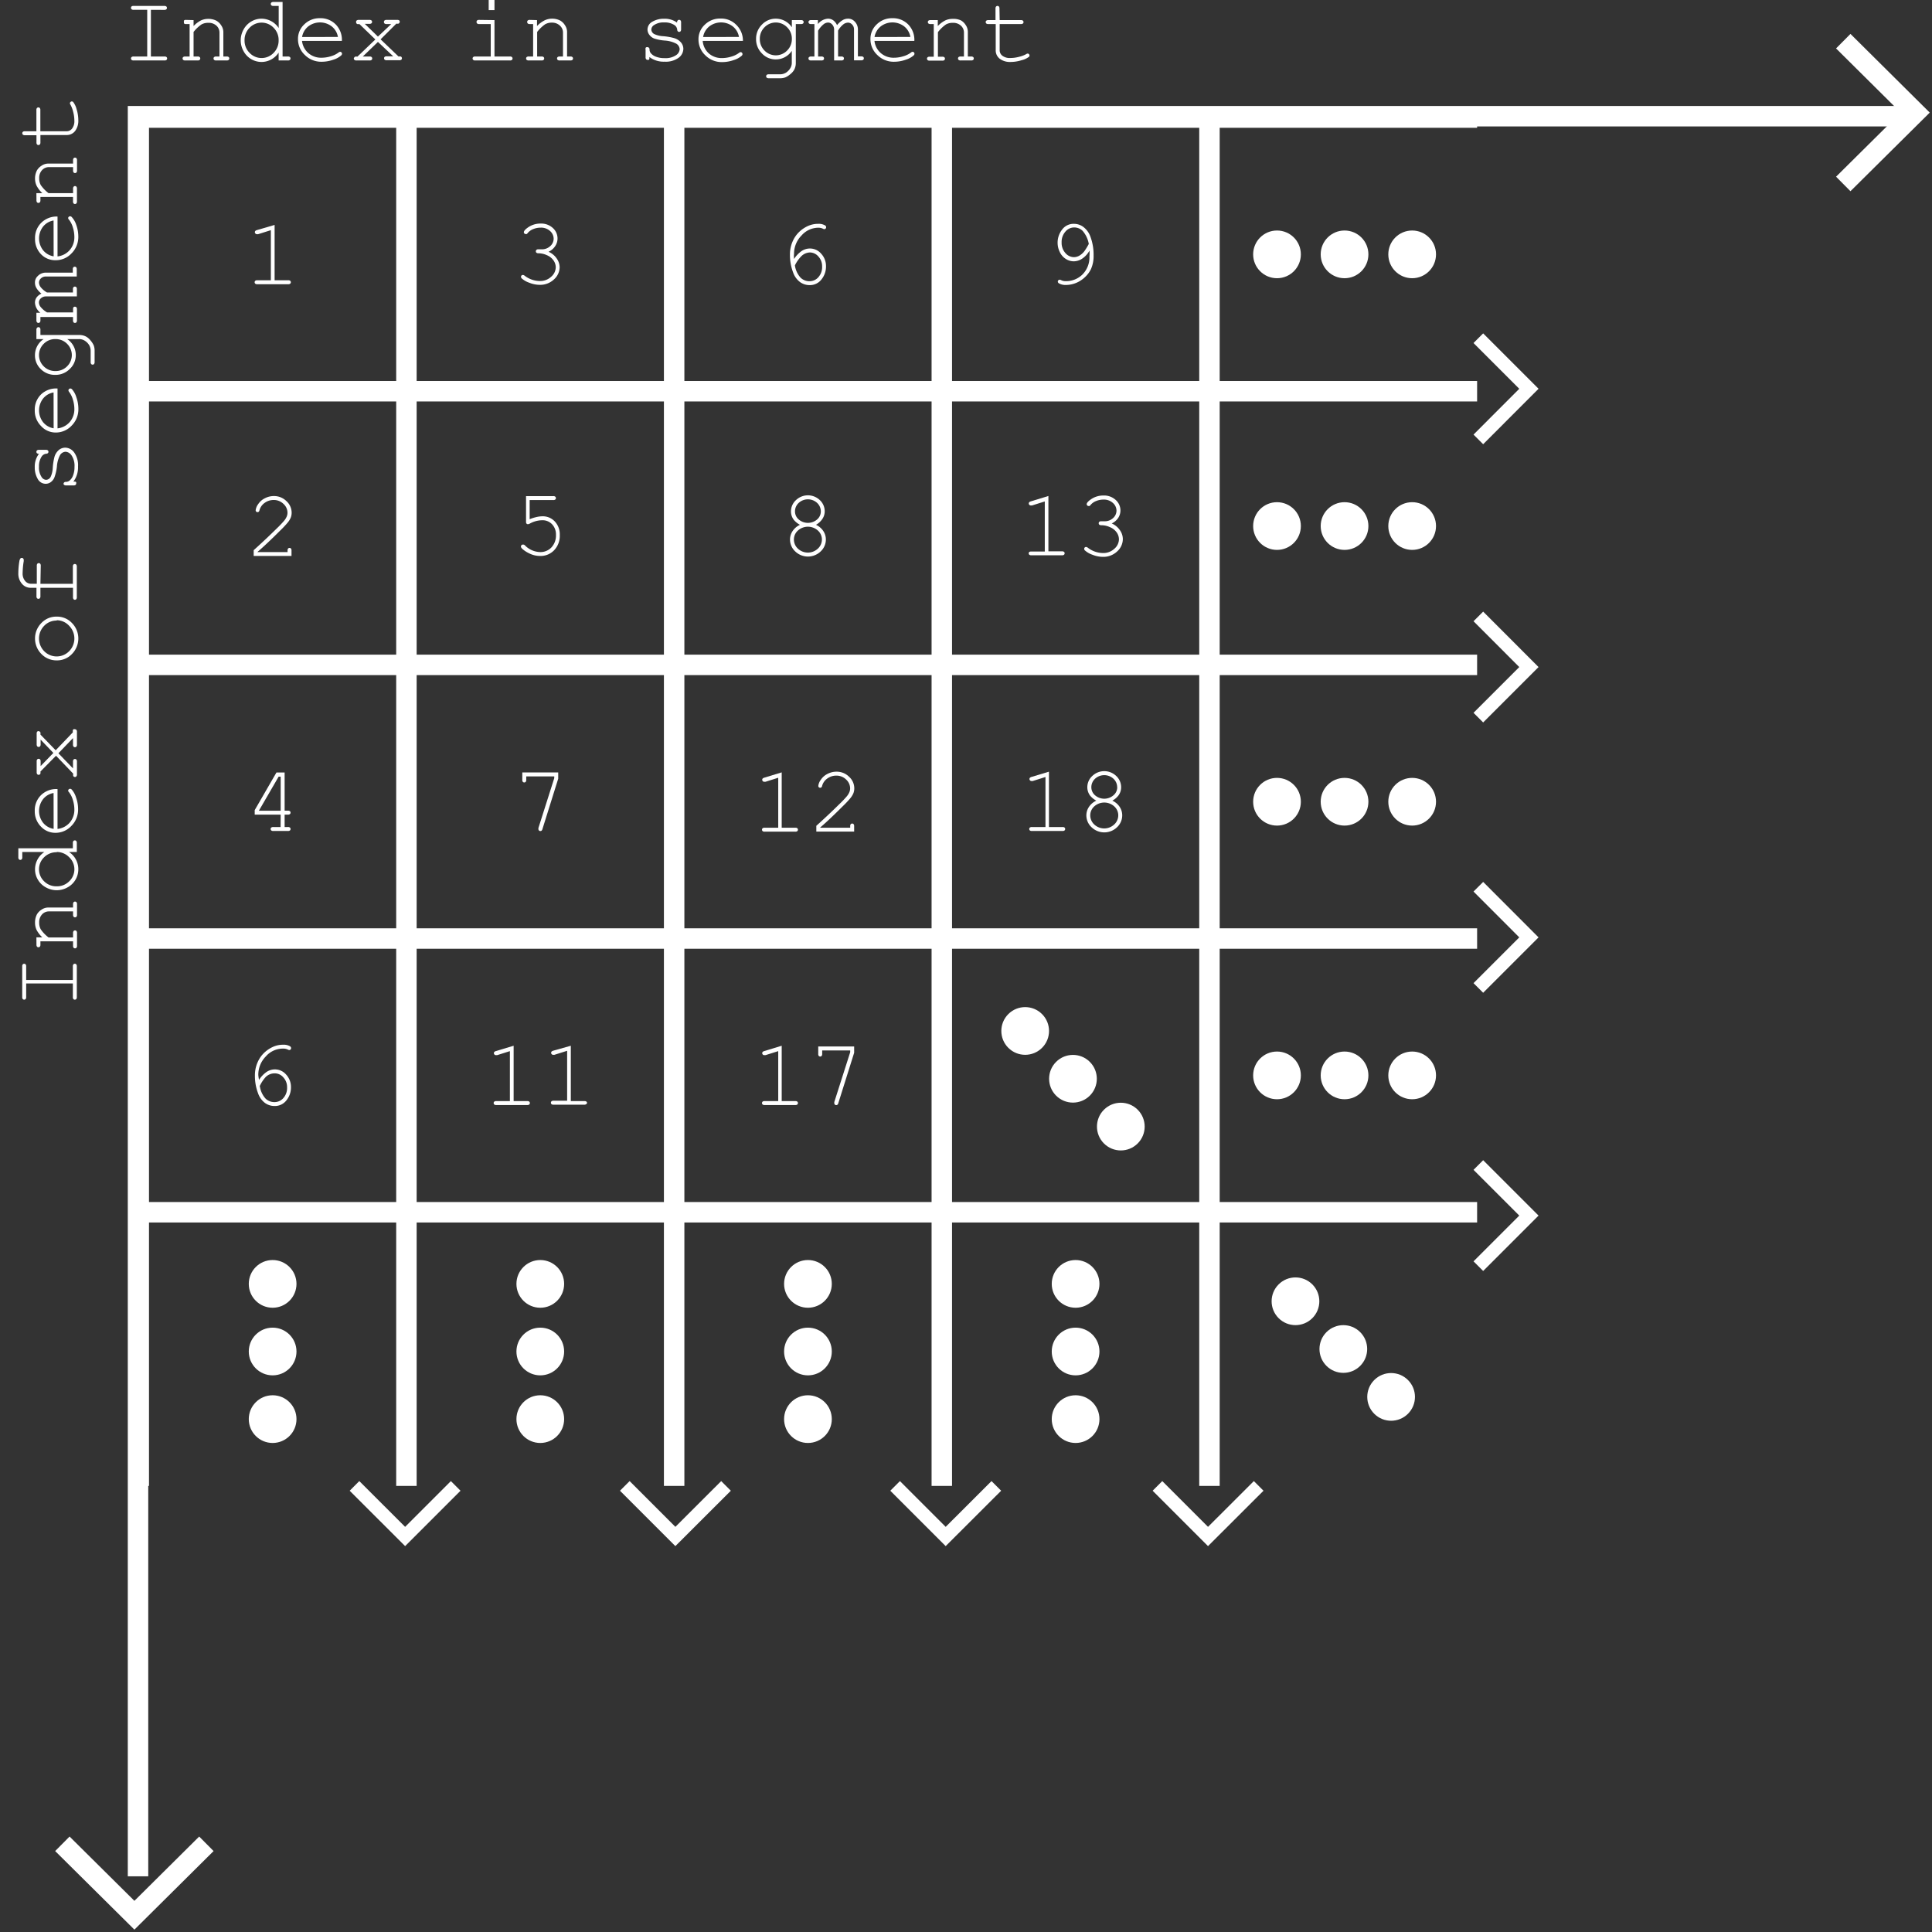 <svg id="Layer_1" data-name="Layer 1" xmlns="http://www.w3.org/2000/svg" viewBox="0 0 283.46 283.46"><rect x="0" y="0" width="283.46" height="283.46" fill="#333333" stroke="none"/><defs><style>.cls-1,.cls-3{fill:none;stroke:#fff;stroke-miterlimit:10;}.cls-1{stroke-width:3px;}.cls-2{fill:#fff;}.cls-3{stroke-width:2px;}</style></defs><title>grid_counting</title><polyline class="cls-1" points="20.25 275.29 20.25 17.05 280.57 17.05"/><polyline class="cls-1" points="30.28 270.52 19.72 281 9.15 270.52"/><polyline class="cls-1" points="270.44 6.04 281 16.52 270.44 26.99"/><polyline class="cls-1" points="20.36 218.01 20.36 17.25 216.72 17.25"/><line class="cls-1" x1="20.36" y1="177.86" x2="216.72" y2="177.86"/><line class="cls-1" x1="20.36" y1="137.7" x2="216.72" y2="137.7"/><line class="cls-1" x1="20.36" y1="97.55" x2="216.72" y2="97.55"/><line class="cls-1" x1="20.36" y1="57.4" x2="216.72" y2="57.4"/><line class="cls-1" x1="177.45" y1="17.25" x2="177.45" y2="218.01"/><line class="cls-1" x1="138.18" y1="17.25" x2="138.18" y2="218.01"/><line class="cls-1" x1="98.91" y1="17.25" x2="98.91" y2="218.01"/><line class="cls-1" x1="59.63" y1="17.25" x2="59.63" y2="218.01"/><circle class="cls-2" cx="187.36" cy="37.32" r="3.5"/><circle class="cls-2" cx="207.19" cy="37.32" r="3.5"/><circle class="cls-2" cx="197.27" cy="37.32" r="3.5"/><circle class="cls-2" cx="190.07" cy="190.92" r="3.5" transform="translate(-79.33 190.32) rotate(-45)"/><circle class="cls-2" cx="204.1" cy="204.95" r="3.5" transform="translate(-85.14 204.35) rotate(-45)"/><circle class="cls-2" cx="197.09" cy="197.93" r="3.5" transform="translate(-82.23 197.33) rotate(-45)"/><circle class="cls-2" cx="157.81" cy="208.21" r="3.5"/><circle class="cls-2" cx="157.81" cy="188.37" r="3.5"/><circle class="cls-2" cx="157.81" cy="198.29" r="3.5"/><circle class="cls-2" cx="187.36" cy="157.78" r="3.5"/><circle class="cls-2" cx="207.19" cy="157.78" r="3.5"/><circle class="cls-2" cx="197.27" cy="157.78" r="3.5"/><circle class="cls-2" cx="187.36" cy="117.63" r="3.5"/><circle class="cls-2" cx="207.19" cy="117.63" r="3.5"/><circle class="cls-2" cx="197.27" cy="117.63" r="3.5"/><circle class="cls-2" cx="187.36" cy="77.18" r="3.5"/><circle class="cls-2" cx="207.19" cy="77.18" r="3.5"/><circle class="cls-2" cx="197.27" cy="77.18" r="3.5"/><circle class="cls-2" cx="118.54" cy="208.21" r="3.5"/><circle class="cls-2" cx="118.54" cy="188.37" r="3.5"/><circle class="cls-2" cx="118.54" cy="198.29" r="3.5"/><circle class="cls-2" cx="79.27" cy="208.21" r="3.5"/><circle class="cls-2" cx="79.27" cy="188.37" r="3.5"/><circle class="cls-2" cx="79.27" cy="198.29" r="3.5"/><circle class="cls-2" cx="40" cy="208.21" r="3.5"/><circle class="cls-2" cx="40" cy="188.37" r="3.5"/><circle class="cls-2" cx="40" cy="198.29" r="3.5"/><polyline class="cls-3" points="216.9 49.62 224.32 57.04 216.9 64.47"/><polyline class="cls-3" points="66.86 218.01 59.44 225.43 52.01 218.01"/><polyline class="cls-3" points="106.52 218.01 99.09 225.43 91.67 218.01"/><polyline class="cls-3" points="146.18 218.01 138.75 225.43 131.33 218.01"/><polyline class="cls-3" points="184.67 218.01 177.24 225.43 169.82 218.01"/><polyline class="cls-3" points="216.9 90.44 224.32 97.87 216.9 105.29"/><polyline class="cls-3" points="216.9 130.1 224.32 137.53 216.9 144.95"/><polyline class="cls-3" points="216.9 170.93 224.32 178.35 216.9 185.77"/><path class="cls-2" d="M22.14,1.44V8.29h2a.44.44,0,0,1,.29.08.26.26,0,0,1,.09.21.27.27,0,0,1-.09.21.43.43,0,0,1-.29.08H19.6a.43.43,0,0,1-.29-.08.27.27,0,0,1-.09-.21.26.26,0,0,1,.09-.21.44.44,0,0,1,.29-.08h2V1.44h-2a.44.44,0,0,1-.29-.08.26.26,0,0,1-.09-.21.26.26,0,0,1,.09-.21A.44.44,0,0,1,19.6.87h4.51a.44.44,0,0,1,.29.08.26.26,0,0,1,.09.21.26.26,0,0,1-.09.21.44.44,0,0,1-.29.08Z"/><path class="cls-2" d="M28.4,2.95v.87A4.14,4.14,0,0,1,29.48,3a2.5,2.5,0,0,1,1.09-.23,2.56,2.56,0,0,1,1.2.28,2,2,0,0,1,.69.68,1.76,1.76,0,0,1,.31,1V8.29h.49a.44.44,0,0,1,.29.08.26.26,0,0,1,.09.21.27.27,0,0,1-.09.21.43.43,0,0,1-.29.08H31.72a.44.44,0,0,1-.3-.08.27.27,0,0,1-.09-.21.26.26,0,0,1,.09-.21.45.45,0,0,1,.3-.08h.48V4.77a1.36,1.36,0,0,0-.44-1,1.66,1.66,0,0,0-1.19-.42,2,2,0,0,0-1,.23A5.28,5.28,0,0,0,28.4,4.69v3.6H29a.44.44,0,0,1,.29.08.26.26,0,0,1,.09.21.27.27,0,0,1-.09.21.43.43,0,0,1-.29.08H27.17a.43.43,0,0,1-.29-.08.27.27,0,0,1-.09-.21.26.26,0,0,1,.09-.21.44.44,0,0,1,.29-.08h.65V3.53h-.49A.43.43,0,0,1,27,3.44.28.28,0,0,1,27,3.23.27.27,0,0,1,27,3a.43.43,0,0,1,.29-.08Z"/><path class="cls-2" d="M41.46.29v8h.77a.45.45,0,0,1,.3.08.26.26,0,0,1,.09.21.27.27,0,0,1-.09.21.44.44,0,0,1-.3.08H40.88V7.72a3,3,0,0,1-2.54,1.37A3,3,0,0,1,35.73,7.5a3.23,3.23,0,0,1,0-3.16,3,3,0,0,1,1.13-1.18,2.93,2.93,0,0,1,1.5-.42,3.06,3.06,0,0,1,2.53,1.37V.87h-.77a.44.44,0,0,1-.3-.08.28.28,0,0,1-.09-.21.27.27,0,0,1,.09-.21.44.44,0,0,1,.3-.08Zm-.58,5.63a2.53,2.53,0,0,0-.74-1.85,2.44,2.44,0,0,0-3.52,0,2.53,2.53,0,0,0-.74,1.85,2.54,2.54,0,0,0,.74,1.84,2.43,2.43,0,0,0,3.52,0A2.54,2.54,0,0,0,40.88,5.92Z"/><path class="cls-2" d="M50.16,6H44.31a2.78,2.78,0,0,0,.93,1.79,2.85,2.85,0,0,0,1.94.68,4.67,4.67,0,0,0,1.35-.21,3.46,3.46,0,0,0,1.15-.56.39.39,0,0,1,.23-.1.26.26,0,0,1,.19.09.28.28,0,0,1,.08.2.32.32,0,0,1-.11.23,3.07,3.07,0,0,1-1.17.64,5.1,5.1,0,0,1-1.72.3,3.38,3.38,0,0,1-2.46-1,3.16,3.16,0,0,1-1-2.34,2.88,2.88,0,0,1,.93-2.15,3.17,3.17,0,0,1,2.29-.9,3.12,3.12,0,0,1,2.32.92A3.2,3.2,0,0,1,50.16,6Zm-.58-.58a2.5,2.5,0,0,0-.9-1.54,2.83,2.83,0,0,0-3.46,0,2.52,2.52,0,0,0-.9,1.55Z"/><path class="cls-2" d="M55.84,5.77l2.63,2.52a1.32,1.32,0,0,1,.33,0,.24.24,0,0,1,.12.1.29.29,0,0,1,.05.16.27.27,0,0,1-.09.21.44.44,0,0,1-.3.08H56.74a.44.44,0,0,1-.3-.08.27.27,0,0,1-.09-.21.26.26,0,0,1,.09-.21.45.45,0,0,1,.3-.08h.95L55.45,6.15,53.23,8.29h1a.44.44,0,0,1,.29.08.26.26,0,0,1,.09.21.27.27,0,0,1-.09.21.43.43,0,0,1-.29.08H52.32A.43.43,0,0,1,52,8.78a.27.27,0,0,1-.09-.21A.29.29,0,0,1,52,8.41a.25.25,0,0,1,.12-.1,1.27,1.27,0,0,1,.32,0l2.63-2.52L52.73,3.53a1,1,0,0,1-.31,0,.27.27,0,0,1-.12-.1.29.29,0,0,1-.05-.16A.27.27,0,0,1,52.34,3a.44.44,0,0,1,.3-.08H54.2a.43.43,0,0,1,.3.08.28.28,0,0,1,.09.21.27.27,0,0,1-.09.21.43.43,0,0,1-.3.08h-.68l1.93,1.87L57.4,3.53h-.68a.44.44,0,0,1-.3-.08.27.27,0,0,1-.09-.21A.27.27,0,0,1,56.42,3a.44.44,0,0,1,.3-.08h1.57a.43.43,0,0,1,.29.08.28.28,0,0,1,0,.37.27.27,0,0,1-.12.1,1,1,0,0,1-.31,0Z"/><path class="cls-2" d="M72.55,2.95V8.29h2.26a.45.45,0,0,1,.3.08.26.26,0,0,1,.09.21.27.27,0,0,1-.09.21.44.44,0,0,1-.3.08H69.72a.43.43,0,0,1-.29-.08.27.27,0,0,1-.09-.21.26.26,0,0,1,.09-.21.44.44,0,0,1,.29-.08H72V3.53H70.31a.44.44,0,0,1-.3-.08.26.26,0,0,1-.09-.21A.28.28,0,0,1,70,3a.44.44,0,0,1,.3-.08Zm0-2.95V1.48h-.85V0Z"/><path class="cls-2" d="M78.79,2.95v.87A4.14,4.14,0,0,1,79.88,3,2.5,2.5,0,0,1,81,2.74a2.56,2.56,0,0,1,1.2.28,2,2,0,0,1,.69.68,1.76,1.76,0,0,1,.31,1V8.29h.49a.44.44,0,0,1,.29.08.26.26,0,0,1,.09.21.27.27,0,0,1-.09.21.43.43,0,0,1-.29.08H82.12a.44.44,0,0,1-.3-.08.27.27,0,0,1-.09-.21.26.26,0,0,1,.09-.21.45.45,0,0,1,.3-.08h.48V4.77a1.36,1.36,0,0,0-.44-1A1.66,1.66,0,0,0,81,3.32a2,2,0,0,0-1,.23,5.28,5.28,0,0,0-1.19,1.14v3.6h.65a.44.44,0,0,1,.29.08.26.26,0,0,1,.09.21.27.27,0,0,1-.09.21.43.43,0,0,1-.29.08H77.57a.43.43,0,0,1-.29-.08.27.27,0,0,1-.09-.21.26.26,0,0,1,.09-.21.44.44,0,0,1,.29-.08h.65V3.53h-.49a.43.43,0,0,1-.29-.08.28.28,0,0,1-.09-.21A.27.27,0,0,1,77.44,3a.43.43,0,0,1,.29-.08Z"/><path class="cls-2" d="M99.34,3.32A.42.42,0,0,1,99.43,3a.27.27,0,0,1,.21-.09.28.28,0,0,1,.21.09.44.44,0,0,1,.08.3v1a.43.43,0,0,1-.08.29.28.28,0,0,1-.21.09.27.27,0,0,1-.19-.08.37.37,0,0,1-.09-.25.92.92,0,0,0-.42-.68,2.58,2.58,0,0,0-1.48-.38,2.5,2.5,0,0,0-1.5.39.82.82,0,0,0-.4.66.79.79,0,0,0,.48.68,3.54,3.54,0,0,0,1.24.29,8.46,8.46,0,0,1,1.66.29,2.1,2.1,0,0,1,1,.66,1.48,1.48,0,0,1,.32.92,1.66,1.66,0,0,1-.7,1.3,3.22,3.22,0,0,1-2.06.57,3.47,3.47,0,0,1-2.23-.69,1,1,0,0,1,0,.3.25.25,0,0,1-.1.12.28.28,0,0,1-.16,0,.27.27,0,0,1-.21-.09.43.43,0,0,1-.08-.29V7.3A.44.44,0,0,1,94.74,7,.26.26,0,0,1,95,6.92a.28.28,0,0,1,.21.09.31.31,0,0,1,.09.23.86.86,0,0,0,.16.53,1.73,1.73,0,0,0,.76.54,3.37,3.37,0,0,0,1.28.22,2.74,2.74,0,0,0,1.67-.42,1.15,1.15,0,0,0,.55-.88,1,1,0,0,0-.55-.85,4.22,4.22,0,0,0-1.63-.43,6.62,6.62,0,0,1-1.53-.29,1.56,1.56,0,0,1-.72-.53A1.27,1.27,0,0,1,95,4.35a1.32,1.32,0,0,1,.72-1.17,3.3,3.3,0,0,1,1.73-.43A3.05,3.05,0,0,1,99.34,3.32Z"/><path class="cls-2" d="M109,6H103.1A2.78,2.78,0,0,0,104,7.84a2.85,2.85,0,0,0,1.94.68,4.67,4.67,0,0,0,1.35-.21,3.46,3.46,0,0,0,1.15-.56.39.39,0,0,1,.23-.1.26.26,0,0,1,.19.09.28.28,0,0,1,.08.2.32.32,0,0,1-.11.23,3.07,3.07,0,0,1-1.17.64,5.1,5.1,0,0,1-1.72.3,3.38,3.38,0,0,1-2.46-1,3.16,3.16,0,0,1-1-2.34,2.88,2.88,0,0,1,.93-2.15,3.17,3.17,0,0,1,2.29-.9,3.12,3.12,0,0,1,2.32.92A3.2,3.2,0,0,1,109,6Zm-.58-.58a2.5,2.5,0,0,0-.9-1.54,2.83,2.83,0,0,0-3.46,0,2.52,2.52,0,0,0-.9,1.55Z"/><path class="cls-2" d="M116.18,4V2.95h1.35a.43.43,0,0,1,.29.08.28.28,0,0,1,.09.21.27.27,0,0,1-.09.21.43.43,0,0,1-.29.08h-.77V9.26a2.11,2.11,0,0,1-.25,1,2.27,2.27,0,0,1-.55.62,3,3,0,0,1-.7.46,2.14,2.14,0,0,1-.84.14h-1.63a.44.44,0,0,1-.29-.08.26.26,0,0,1-.09-.21.28.28,0,0,1,.09-.21.43.43,0,0,1,.29-.08h1.65a1.66,1.66,0,0,0,.91-.26,2,2,0,0,0,.67-.76,1.57,1.57,0,0,0,.15-.73V7.46a2.82,2.82,0,0,1-2.38,1.26,2.75,2.75,0,0,1-2-.88,2.92,2.92,0,0,1-.86-2.12,2.91,2.91,0,0,1,.86-2.11,2.76,2.76,0,0,1,2-.87A2.83,2.83,0,0,1,116.18,4Zm0,1.73A2.33,2.33,0,0,0,115.48,4a2.31,2.31,0,0,0-3.31,0,2.34,2.34,0,0,0-.69,1.71,2.35,2.35,0,0,0,.69,1.71,2.31,2.31,0,0,0,3.31,0A2.34,2.34,0,0,0,116.18,5.73Z"/><path class="cls-2" d="M120,2.95v.58a2.06,2.06,0,0,1,1.47-.79,1.32,1.32,0,0,1,.78.24,1.77,1.77,0,0,1,.56.71,3,3,0,0,1,.78-.71,1.52,1.52,0,0,1,.79-.24,1.28,1.28,0,0,1,1,.4,1.63,1.63,0,0,1,.49,1.13v4h.49a.44.44,0,0,1,.29.08.26.26,0,0,1,.09.21.27.27,0,0,1-.09.21.43.43,0,0,1-.29.08h-1.06V4.33a1,1,0,0,0-.27-.72.82.82,0,0,0-.62-.29,1.19,1.19,0,0,0-.66.24,3.27,3.27,0,0,0-.79.93V8.29h.48a.44.44,0,0,1,.29.08.26.26,0,0,1,.09.21.27.27,0,0,1-.09.21.43.43,0,0,1-.29.08h-1.06V4.37a1.08,1.08,0,0,0-.27-.76.8.8,0,0,0-.6-.3,1.1,1.1,0,0,0-.61.2,3.49,3.49,0,0,0-.87,1V8.29h.49a.44.44,0,0,1,.29.08.26.26,0,0,1,.09.21.27.27,0,0,1-.09.21.43.43,0,0,1-.29.08H119a.43.43,0,0,1-.29-.08.27.27,0,0,1-.09-.21.26.26,0,0,1,.09-.21.44.44,0,0,1,.29-.08h.49V3.53H119a.43.43,0,0,1-.29-.08.28.28,0,0,1-.09-.21.27.27,0,0,1,.09-.21.43.43,0,0,1,.29-.08Z"/><path class="cls-2" d="M134.15,6H128.3a2.78,2.78,0,0,0,.93,1.79,2.85,2.85,0,0,0,1.94.68,4.67,4.67,0,0,0,1.35-.21,3.46,3.46,0,0,0,1.15-.56.39.39,0,0,1,.23-.1.26.26,0,0,1,.19.09.28.28,0,0,1,.08.2.32.32,0,0,1-.11.23,3.07,3.07,0,0,1-1.17.64,5.1,5.1,0,0,1-1.72.3,3.38,3.38,0,0,1-2.46-1,3.16,3.16,0,0,1-1-2.34,2.88,2.88,0,0,1,.93-2.15,3.17,3.17,0,0,1,2.29-.9,3.12,3.12,0,0,1,2.32.92A3.2,3.2,0,0,1,134.15,6Zm-.58-.58a2.5,2.5,0,0,0-.9-1.54,2.83,2.83,0,0,0-3.46,0,2.52,2.52,0,0,0-.9,1.55Z"/><path class="cls-2" d="M137.59,2.95v.87A4.14,4.14,0,0,1,138.68,3a2.5,2.5,0,0,1,1.09-.23A2.56,2.56,0,0,1,141,3a2,2,0,0,1,.69.68,1.76,1.76,0,0,1,.31,1V8.29h.49a.44.44,0,0,1,.29.08.26.26,0,0,1,.09.21.27.27,0,0,1-.09.21.43.43,0,0,1-.29.08h-1.54a.44.44,0,0,1-.3-.08.27.27,0,0,1-.09-.21.26.26,0,0,1,.09-.21.45.45,0,0,1,.3-.08h.48V4.77a1.36,1.36,0,0,0-.44-1,1.66,1.66,0,0,0-1.19-.42,2,2,0,0,0-1,.23,5.28,5.28,0,0,0-1.19,1.14v3.6h.65a.44.44,0,0,1,.29.08.26.26,0,0,1,.09.21.27.27,0,0,1-.09.21.43.43,0,0,1-.29.08h-1.87a.43.43,0,0,1-.29-.08.27.27,0,0,1-.09-.21.26.26,0,0,1,.09-.21.44.44,0,0,1,.29-.08H137V3.53h-.49a.43.43,0,0,1-.29-.08.28.28,0,0,1-.09-.21.27.27,0,0,1,.09-.21.43.43,0,0,1,.29-.08Z"/><path class="cls-2" d="M146.67,2.95h3.12a.43.43,0,0,1,.29.08.28.28,0,0,1,.09.21.27.27,0,0,1-.09.21.43.43,0,0,1-.29.08h-3.12V7.35a1,1,0,0,0,.4.83,1.78,1.78,0,0,0,1.17.33,5.06,5.06,0,0,0,1.26-.17,4.26,4.26,0,0,0,1.05-.39.45.45,0,0,1,.23-.09.26.26,0,0,1,.19.09.28.28,0,0,1,.08.2.27.27,0,0,1-.09.19,2.86,2.86,0,0,1-1.06.49,5.43,5.43,0,0,1-1.62.26,2.5,2.5,0,0,1-1.6-.47,1.54,1.54,0,0,1-.59-1.27V3.53H145a.43.43,0,0,1-.29-.08.28.28,0,0,1-.09-.21.27.27,0,0,1,.09-.21.43.43,0,0,1,.29-.08h1.06V1.25a.43.43,0,0,1,.08-.29.27.27,0,0,1,.21-.09.28.28,0,0,1,.21.09.43.43,0,0,1,.08.29Z"/><path class="cls-2" d="M3.84,143.78h6.85v-2a.44.44,0,0,1,.08-.29.26.26,0,0,1,.21-.09.27.27,0,0,1,.21.09.43.43,0,0,1,.08.29v4.51a.43.43,0,0,1-.08.29.27.27,0,0,1-.21.09.26.26,0,0,1-.21-.09.44.44,0,0,1-.08-.29v-2H3.84v2a.44.44,0,0,1-.08.29.29.29,0,0,1-.42,0,.44.44,0,0,1-.08-.29v-4.51a.44.44,0,0,1,.08-.29.29.29,0,0,1,.42,0,.44.44,0,0,1,.08.29Z"/><path class="cls-2" d="M5.34,137.53h.87a4.14,4.14,0,0,1-.84-1.09,2.5,2.5,0,0,1-.23-1.09,2.56,2.56,0,0,1,.28-1.2,2,2,0,0,1,.68-.69,1.76,1.76,0,0,1,1-.31h3.62v-.49a.44.44,0,0,1,.08-.29.26.26,0,0,1,.21-.09.27.27,0,0,1,.21.09.43.43,0,0,1,.08.29v1.54a.44.44,0,0,1-.08.3.27.27,0,0,1-.21.09.26.26,0,0,1-.21-.09.45.45,0,0,1-.08-.3v-.48H7.17a1.36,1.36,0,0,0-1,.44,1.66,1.66,0,0,0-.42,1.19,2,2,0,0,0,.23,1,5.28,5.28,0,0,0,1.14,1.19h3.6v-.65a.44.44,0,0,1,.08-.29.26.26,0,0,1,.21-.09.27.27,0,0,1,.21.09.43.43,0,0,1,.08.29v1.87a.43.43,0,0,1-.08.29.27.27,0,0,1-.21.09.26.26,0,0,1-.21-.09.44.44,0,0,1-.08-.29v-.65H5.93v.49a.43.43,0,0,1-.08.29.28.28,0,0,1-.21.09.27.27,0,0,1-.21-.09.43.43,0,0,1-.08-.29Z"/><path class="cls-2" d="M2.69,124.46h8v-.77a.45.45,0,0,1,.08-.3.26.26,0,0,1,.21-.09.27.27,0,0,1,.21.09.44.44,0,0,1,.08.3V125H10.12a3,3,0,0,1,1.37,2.54A3,3,0,0,1,9.9,130.2a3.23,3.23,0,0,1-3.16,0,3,3,0,0,1-1.18-1.13,2.93,2.93,0,0,1-.42-1.5A3.06,3.06,0,0,1,6.51,125H3.27v.77a.44.44,0,0,1-.08.3.28.28,0,0,1-.21.09.27.27,0,0,1-.21-.09.44.44,0,0,1-.08-.3Zm5.63.58a2.53,2.53,0,0,0-1.85.74,2.44,2.44,0,0,0,0,3.52,2.53,2.53,0,0,0,1.85.74,2.54,2.54,0,0,0,1.84-.74,2.43,2.43,0,0,0,0-3.52A2.54,2.54,0,0,0,8.32,125Z"/><path class="cls-2" d="M8.44,115.77v5.85a2.78,2.78,0,0,0,1.79-.93,2.85,2.85,0,0,0,.68-1.94,4.67,4.67,0,0,0-.21-1.35,3.46,3.46,0,0,0-.56-1.15A.39.39,0,0,1,10,116a.26.26,0,0,1,.09-.19.28.28,0,0,1,.2-.08.32.32,0,0,1,.23.11,3.07,3.07,0,0,1,.64,1.17,5.1,5.1,0,0,1,.3,1.72,3.38,3.38,0,0,1-1,2.46,3.16,3.16,0,0,1-2.34,1A2.88,2.88,0,0,1,6,121.27a3.17,3.17,0,0,1-.9-2.29,3.12,3.12,0,0,1,.92-2.32A3.2,3.2,0,0,1,8.44,115.77Zm-.58.58a2.5,2.5,0,0,0-1.54.9,2.83,2.83,0,0,0,0,3.46,2.52,2.52,0,0,0,1.55.9Z"/><path class="cls-2" d="M8.17,110.08l2.52-2.63a1.32,1.32,0,0,1,0-.33.24.24,0,0,1,.1-.12A.29.29,0,0,1,11,107a.27.27,0,0,1,.21.09.44.44,0,0,1,.08.3v1.85a.44.44,0,0,1-.08.3.27.27,0,0,1-.21.09.26.26,0,0,1-.21-.09.45.45,0,0,1-.08-.3v-.95l-2.14,2.23,2.14,2.22v-1a.44.44,0,0,1,.08-.29.26.26,0,0,1,.21-.09.27.27,0,0,1,.21.09.43.43,0,0,1,.08.29v1.87a.43.43,0,0,1-.08.29A.27.27,0,0,1,11,114a.29.29,0,0,1-.16-.05.25.25,0,0,1-.1-.12,1.27,1.27,0,0,1,0-.32l-2.52-2.63L5.93,113.2a1,1,0,0,1,0,.31.27.27,0,0,1-.1.12.29.29,0,0,1-.16.05.27.27,0,0,1-.21-.09.44.44,0,0,1-.08-.3v-1.57a.43.43,0,0,1,.08-.3.28.28,0,0,1,.21-.09.27.27,0,0,1,.21.09.43.43,0,0,1,.08.3v.68l1.87-1.93-1.87-1.95v.68a.44.44,0,0,1-.08.3.27.27,0,0,1-.21.09.27.27,0,0,1-.21-.09.44.44,0,0,1-.08-.3v-1.57a.43.43,0,0,1,.08-.29.28.28,0,0,1,.37,0,.27.27,0,0,1,.1.12,1,1,0,0,1,0,.31Z"/><path class="cls-2" d="M8.32,90.47a3,3,0,0,1,2.24.94,3.23,3.23,0,0,1,0,4.54,3,3,0,0,1-2.24.94,3.06,3.06,0,0,1-2.25-.94,3.23,3.23,0,0,1,0-4.54A3,3,0,0,1,8.32,90.47Zm0,.58a2.49,2.49,0,0,0-1.84.77,2.66,2.66,0,0,0,0,3.72,2.57,2.57,0,0,0,3.67,0,2.65,2.65,0,0,0,0-3.72A2.49,2.49,0,0,0,8.32,91Z"/><path class="cls-2" d="M5.93,85.66h4.76V83.13a.44.44,0,0,1,.08-.29.26.26,0,0,1,.21-.09.27.27,0,0,1,.21.09.43.43,0,0,1,.08.29v4.49a.43.43,0,0,1-.08.29A.27.27,0,0,1,11,88a.26.26,0,0,1-.21-.09.44.44,0,0,1-.08-.29V86.24H5.93v1.24a.43.43,0,0,1-.08.29.28.28,0,0,1-.21.09.27.27,0,0,1-.21-.09.43.43,0,0,1-.08-.29V86.24H4.48a1.65,1.65,0,0,1-1.26-.59,2.23,2.23,0,0,1-.53-1.56,10.82,10.82,0,0,1,.15-1.74A.89.89,0,0,1,3,81.93a.28.28,0,0,1,.2-.07.27.27,0,0,1,.2.08.3.3,0,0,1,.08.22,1.37,1.37,0,0,1,0,.18,11.9,11.9,0,0,0-.16,1.74,1.66,1.66,0,0,0,.37,1.16,1.11,1.11,0,0,0,.84.41h.87V83a.43.43,0,0,1,.08-.29.28.28,0,0,1,.21-.09.27.27,0,0,1,.21.09.43.43,0,0,1,.08.29Z"/><path class="cls-2" d="M5.72,66.58a.42.42,0,0,1-.29-.08.27.27,0,0,1-.09-.21.28.28,0,0,1,.09-.21.44.44,0,0,1,.3-.08h1a.43.43,0,0,1,.29.08.28.28,0,0,1,.09.21.27.27,0,0,1-.08.19.37.37,0,0,1-.25.09A.92.92,0,0,0,6.1,67a2.58,2.58,0,0,0-.38,1.48A2.5,2.5,0,0,0,6.11,70a.82.82,0,0,0,.66.4.79.79,0,0,0,.68-.48,3.54,3.54,0,0,0,.29-1.24A8.46,8.46,0,0,1,8,67a2.1,2.1,0,0,1,.66-1,1.48,1.48,0,0,1,.92-.32,1.66,1.66,0,0,1,1.3.7,3.22,3.22,0,0,1,.57,2.06,3.47,3.47,0,0,1-.69,2.23,1,1,0,0,1,.3,0,.25.25,0,0,1,.12.1.28.28,0,0,1,0,.16.27.27,0,0,1-.09.21.43.43,0,0,1-.29.08H9.7a.44.44,0,0,1-.29-.08A.26.26,0,0,1,9.32,71a.28.28,0,0,1,.09-.21.31.31,0,0,1,.23-.09.86.86,0,0,0,.53-.16,1.73,1.73,0,0,0,.54-.76,3.37,3.37,0,0,0,.22-1.28,2.74,2.74,0,0,0-.42-1.67,1.15,1.15,0,0,0-.88-.55,1,1,0,0,0-.85.55,4.22,4.22,0,0,0-.43,1.63A6.62,6.62,0,0,1,8,70a1.56,1.56,0,0,1-.53.72,1.27,1.27,0,0,1-.77.26,1.32,1.32,0,0,1-1.17-.72,3.3,3.3,0,0,1-.43-1.73A3.05,3.05,0,0,1,5.72,66.58Z"/><path class="cls-2" d="M8.44,57v5.85a2.78,2.78,0,0,0,1.79-.93A2.85,2.85,0,0,0,10.91,60a4.67,4.67,0,0,0-.21-1.35,3.46,3.46,0,0,0-.56-1.15.39.39,0,0,1-.1-.23.26.26,0,0,1,.09-.19.28.28,0,0,1,.2-.08.32.32,0,0,1,.23.11,3.07,3.07,0,0,1,.64,1.17,5.1,5.1,0,0,1,.3,1.72,3.38,3.38,0,0,1-1,2.46,3.16,3.16,0,0,1-2.34,1A2.88,2.88,0,0,1,6,62.48a3.17,3.17,0,0,1-.9-2.29,3.12,3.12,0,0,1,.92-2.32A3.2,3.2,0,0,1,8.44,57Zm-.58.58a2.5,2.5,0,0,0-1.54.9,2.83,2.83,0,0,0,0,3.46,2.52,2.52,0,0,0,1.55.9Z"/><path class="cls-2" d="M6.4,49.75H5.34V48.4a.43.43,0,0,1,.08-.29A.28.28,0,0,1,5.64,48a.27.27,0,0,1,.21.09.43.43,0,0,1,.08.29v.77h5.73a2.11,2.11,0,0,1,1,.25,2.27,2.27,0,0,1,.62.55,3,3,0,0,1,.46.7,2.14,2.14,0,0,1,.14.84v1.63a.44.44,0,0,1-.08.29.26.26,0,0,1-.21.09.28.28,0,0,1-.21-.09.43.43,0,0,1-.08-.29V51.48a1.66,1.66,0,0,0-.26-.91,2,2,0,0,0-.76-.67,1.57,1.57,0,0,0-.73-.15H9.86a2.82,2.82,0,0,1,1.26,2.38,2.75,2.75,0,0,1-.88,2A2.92,2.92,0,0,1,8.13,55,2.91,2.91,0,0,1,6,54.17a2.76,2.76,0,0,1-.87-2A2.83,2.83,0,0,1,6.4,49.75Zm1.73,0a2.33,2.33,0,0,0-1.71.69,2.31,2.31,0,0,0,0,3.31,2.34,2.34,0,0,0,1.71.69,2.35,2.35,0,0,0,1.71-.69,2.31,2.31,0,0,0,0-3.31A2.34,2.34,0,0,0,8.13,49.75Z"/><path class="cls-2" d="M5.34,45.89h.58a2.06,2.06,0,0,1-.79-1.47,1.32,1.32,0,0,1,.24-.78,1.77,1.77,0,0,1,.71-.56,3,3,0,0,1-.71-.78,1.52,1.52,0,0,1-.24-.79,1.28,1.28,0,0,1,.4-1A1.63,1.63,0,0,1,6.68,40h4v-.49a.44.44,0,0,1,.08-.29.26.26,0,0,1,.21-.09.27.27,0,0,1,.21.09.43.43,0,0,1,.08.29v1.06H6.73a1,1,0,0,0-.72.27.82.82,0,0,0-.29.62,1.19,1.19,0,0,0,.24.66,3.27,3.27,0,0,0,.93.79h3.81v-.48a.44.44,0,0,1,.08-.29.26.26,0,0,1,.21-.09.27.27,0,0,1,.21.09.43.43,0,0,1,.08.29v1.06H6.77a1.08,1.08,0,0,0-.76.27.8.8,0,0,0-.3.6,1.1,1.1,0,0,0,.2.61,3.49,3.49,0,0,0,1,.87h3.81v-.49a.44.44,0,0,1,.08-.29A.26.26,0,0,1,11,45a.27.27,0,0,1,.21.09.43.43,0,0,1,.08.29V47a.43.43,0,0,1-.08.29.27.27,0,0,1-.21.09.26.26,0,0,1-.21-.09.44.44,0,0,1-.08-.29v-.49H5.93V47a.43.43,0,0,1-.08.29.28.28,0,0,1-.21.09.27.27,0,0,1-.21-.09A.43.43,0,0,1,5.34,47Z"/><path class="cls-2" d="M8.44,31.77v5.85a2.78,2.78,0,0,0,1.79-.93,2.85,2.85,0,0,0,.68-1.94,4.67,4.67,0,0,0-.21-1.35,3.46,3.46,0,0,0-.56-1.15A.39.39,0,0,1,10,32a.26.26,0,0,1,.09-.19.28.28,0,0,1,.2-.08.32.32,0,0,1,.23.11A3.07,3.07,0,0,1,11.19,33a5.1,5.1,0,0,1,.3,1.72,3.38,3.38,0,0,1-1,2.46,3.16,3.16,0,0,1-2.34,1A2.88,2.88,0,0,1,6,37.28,3.17,3.17,0,0,1,5.14,35a3.12,3.12,0,0,1,.92-2.32A3.2,3.2,0,0,1,8.44,31.77Zm-.58.58a2.5,2.5,0,0,0-1.54.9,2.83,2.83,0,0,0,0,3.46,2.52,2.52,0,0,0,1.55.9Z"/><path class="cls-2" d="M5.34,28.34h.87a4.14,4.14,0,0,1-.84-1.09,2.5,2.5,0,0,1-.23-1.09A2.56,2.56,0,0,1,5.42,25a2,2,0,0,1,.68-.69,1.76,1.76,0,0,1,1-.31h3.62v-.49a.44.44,0,0,1,.08-.29.26.26,0,0,1,.21-.09.27.27,0,0,1,.21.09.43.43,0,0,1,.08.29V25a.44.44,0,0,1-.08.3.27.27,0,0,1-.21.09.26.26,0,0,1-.21-.09.45.45,0,0,1-.08-.3v-.48H7.17a1.36,1.36,0,0,0-1,.44,1.66,1.66,0,0,0-.42,1.19,2,2,0,0,0,.23,1,5.28,5.28,0,0,0,1.14,1.19h3.6v-.65a.44.44,0,0,1,.08-.29A.26.26,0,0,1,11,27.3a.27.27,0,0,1,.21.09.43.43,0,0,1,.08.29v1.87a.43.43,0,0,1-.08.29.27.27,0,0,1-.21.09.26.26,0,0,1-.21-.09.44.44,0,0,1-.08-.29v-.65H5.93v.49a.43.43,0,0,1-.08.29.28.28,0,0,1-.21.09.27.27,0,0,1-.21-.09.43.43,0,0,1-.08-.29Z"/><path class="cls-2" d="M5.34,19.26V16.14a.43.43,0,0,1,.08-.29.28.28,0,0,1,.21-.09.27.27,0,0,1,.21.09.43.43,0,0,1,.08.29v3.12H9.75a1,1,0,0,0,.83-.4,1.78,1.78,0,0,0,.33-1.17,5.06,5.06,0,0,0-.17-1.26,4.26,4.26,0,0,0-.39-1.05.45.45,0,0,1-.09-.23.26.26,0,0,1,.09-.19.28.28,0,0,1,.2-.08.27.27,0,0,1,.19.09A2.86,2.86,0,0,1,11.23,16a5.43,5.43,0,0,1,.26,1.62,2.5,2.5,0,0,1-.47,1.6,1.54,1.54,0,0,1-1.27.59H5.93V20.9a.43.43,0,0,1-.08.29.28.28,0,0,1-.21.09.27.27,0,0,1-.21-.09.43.43,0,0,1-.08-.29V19.84H3.65a.43.43,0,0,1-.29-.08.27.27,0,0,1-.09-.21.28.28,0,0,1,.09-.21.43.43,0,0,1,.29-.08Z"/><path class="cls-2" d="M40.29,33v8.12h2a.44.44,0,0,1,.29.08.26.26,0,0,1,.09.21.27.27,0,0,1-.09.21.43.43,0,0,1-.29.08H37.74a.43.43,0,0,1-.29-.08.27.27,0,0,1-.09-.21.26.26,0,0,1,.09-.21.44.44,0,0,1,.29-.08h2V33.77l-1.87.59-.2,0a.26.26,0,0,1-.19-.09.28.28,0,0,1-.09-.2.31.31,0,0,1,.07-.19.66.66,0,0,1,.23-.12Z"/><path class="cls-2" d="M37.78,81h4.41v-.23a.43.43,0,0,1,.08-.29.28.28,0,0,1,.21-.09.27.27,0,0,1,.21.09.43.43,0,0,1,.08.29v.8H37.22v-.85q1.75-1.57,3.4-3.2a15.36,15.36,0,0,0,1.06-1.11,2.51,2.51,0,0,0,.39-.63,1.48,1.48,0,0,0,.11-.54,1.76,1.76,0,0,0-.59-1.31,2,2,0,0,0-1.44-.57,2.18,2.18,0,0,0-1.33.43,1.93,1.93,0,0,0-.75,1.07.39.39,0,0,1-.1.21.29.29,0,0,1-.19.07.26.26,0,0,1-.19-.08.26.26,0,0,1-.08-.19,1.84,1.84,0,0,1,.36-.89,2.49,2.49,0,0,1,1-.88,2.83,2.83,0,0,1,1.3-.32,2.57,2.57,0,0,1,1.85.74,2.29,2.29,0,0,1,.77,1.69,2,2,0,0,1-.13.73,2.92,2.92,0,0,1-.44.72,14.8,14.8,0,0,1-1.12,1.19q-2,2-3.29,3.1Z"/><path class="cls-2" d="M80.48,36.94a2.79,2.79,0,0,1,1.21,1,2.27,2.27,0,0,1,.42,1.29A2.44,2.44,0,0,1,81.27,41a2.93,2.93,0,0,1-2.09.79,4.14,4.14,0,0,1-1.53-.31,3.2,3.2,0,0,1-1.11-.64.34.34,0,0,1-.1-.23.27.27,0,0,1,.08-.19.25.25,0,0,1,.19-.08.43.43,0,0,1,.25.1,3.7,3.7,0,0,0,2.24.79,2.36,2.36,0,0,0,1.67-.63,1.87,1.87,0,0,0,.67-1.39,1.78,1.78,0,0,0-.33-1,2.23,2.23,0,0,0-1-.78A3,3,0,0,0,79,37.16a.44.44,0,0,1-.29-.08.26.26,0,0,1-.09-.21.27.27,0,0,1,.09-.21.36.36,0,0,1,.26-.08h.49a1.79,1.79,0,0,0,1.27-.47,1.46,1.46,0,0,0,.5-1.09,1.51,1.51,0,0,0-.53-1.13,1.93,1.93,0,0,0-1.37-.49,2.85,2.85,0,0,0-1.09.21,2,2,0,0,0-.8.56.69.69,0,0,1-.17.17.28.28,0,0,1-.13,0,.28.28,0,0,1-.2-.08.25.25,0,0,1-.08-.19q0-.27.59-.69a3.19,3.19,0,0,1,1.88-.58,2.51,2.51,0,0,1,1.78.65A2.06,2.06,0,0,1,81.8,35a2,2,0,0,1-.33,1.09A2.33,2.33,0,0,1,80.48,36.94Z"/><path class="cls-2" d="M41.18,119.52H37.37v-.66l3.19-5.52h1.2v5.6h.48a.45.45,0,0,1,.3.08.26.26,0,0,1,.09.21.27.27,0,0,1-.09.21.44.44,0,0,1-.3.08h-.48v1.82h.48a.45.45,0,0,1,.3.08.26.26,0,0,1,.09.21.27.27,0,0,1-.09.21.44.44,0,0,1-.3.08H40.1a.44.44,0,0,1-.3-.08.27.27,0,0,1-.09-.21.26.26,0,0,1,.09-.21.45.45,0,0,1,.3-.08h1.07Zm0-.57v-5h-.3l-2.9,5Z"/><path class="cls-2" d="M77.71,73.37v2.81a5.93,5.93,0,0,1,1-.32,4,4,0,0,1,.88-.11,2.4,2.4,0,0,1,1.81.76,2.76,2.76,0,0,1,.73,2,3.05,3.05,0,0,1-.82,2.21,2.74,2.74,0,0,1-2.05.85,3.56,3.56,0,0,1-1.57-.36,4.33,4.33,0,0,1-1-.63q-.26-.23-.26-.38a.29.29,0,0,1,.08-.21.26.26,0,0,1,.19-.09A.37.37,0,0,1,77,80a3.24,3.24,0,0,0,2.25,1,2.2,2.2,0,0,0,1.66-.69,2.54,2.54,0,0,0,.66-1.83A2.16,2.16,0,0,0,81,76.92a1.91,1.91,0,0,0-1.44-.59,3.81,3.81,0,0,0-1.79.47.85.85,0,0,1-.31.11.26.26,0,0,1-.2-.08.33.33,0,0,1-.08-.23V72.79h4a.43.43,0,0,1,.29.08.28.28,0,0,1,.09.21.27.27,0,0,1-.09.21.43.43,0,0,1-.29.08Z"/><path class="cls-2" d="M116.5,38a4.21,4.21,0,0,1,1.1-1.16,2.21,2.21,0,0,1,1.25-.38,2.17,2.17,0,0,1,1.63.76,2.66,2.66,0,0,1,.71,1.88,3,3,0,0,1-.65,1.88,2.13,2.13,0,0,1-1.79.85,2.36,2.36,0,0,1-1.39-.46,3,3,0,0,1-1-1.41,7.19,7.19,0,0,1-.46-2.62,4.72,4.72,0,0,1,.43-2,4.26,4.26,0,0,1,.87-1.26,4.57,4.57,0,0,1,1.27-.89,3.63,3.63,0,0,1,1.58-.35,1.82,1.82,0,0,1,1,.23.31.31,0,0,1,.16.27.28.28,0,0,1-.08.2.25.25,0,0,1-.19.08.45.45,0,0,1-.21-.07,1.58,1.58,0,0,0-.7-.14,3.31,3.31,0,0,0-2.43,1.14,3.8,3.8,0,0,0-1.1,2.72Q116.46,37.5,116.5,38Zm.13.95a3.39,3.39,0,0,0,.82,1.78,1.84,1.84,0,0,0,1.32.53,1.71,1.71,0,0,0,1.31-.6,2.22,2.22,0,0,0,.54-1.55,2.09,2.09,0,0,0-.55-1.48,1.65,1.65,0,0,0-1.24-.59,1.88,1.88,0,0,0-1.28.57A5.18,5.18,0,0,0,116.63,38.93Z"/><path class="cls-2" d="M38,158.44a4.21,4.21,0,0,1,1.1-1.16,2.21,2.21,0,0,1,1.25-.38,2.17,2.17,0,0,1,1.63.76,2.66,2.66,0,0,1,.71,1.88,3,3,0,0,1-.65,1.88,2.13,2.13,0,0,1-1.79.85,2.36,2.36,0,0,1-1.39-.46,3,3,0,0,1-1-1.41,7.19,7.19,0,0,1-.46-2.62,4.72,4.72,0,0,1,.43-2,4.26,4.26,0,0,1,.87-1.26,4.57,4.57,0,0,1,1.27-.89,3.63,3.63,0,0,1,1.58-.35,1.82,1.82,0,0,1,1,.23.31.31,0,0,1,.16.27.28.28,0,0,1-.08.2.25.25,0,0,1-.19.08.45.45,0,0,1-.21-.07,1.58,1.58,0,0,0-.7-.14A3.31,3.31,0,0,0,39,155a3.8,3.8,0,0,0-1.1,2.72Q37.92,158,38,158.44Zm.13.95a3.39,3.39,0,0,0,.82,1.78,1.84,1.84,0,0,0,1.32.53,1.71,1.71,0,0,0,1.31-.6,2.22,2.22,0,0,0,.54-1.55,2.09,2.09,0,0,0-.55-1.48,1.65,1.65,0,0,0-1.24-.59A1.88,1.88,0,0,0,39,158,5.18,5.18,0,0,0,38.09,159.39Z"/><path class="cls-2" d="M81.32,114.17v-.26H77.21v.51a.44.44,0,0,1-.08.29.26.26,0,0,1-.21.09.27.27,0,0,1-.21-.09.43.43,0,0,1-.08-.29v-1.09H81.9v.92l-2.31,7.38a.47.47,0,0,1-.13.24.27.27,0,0,1-.17.06.28.28,0,0,1-.21-.08.26.26,0,0,1-.08-.19.66.66,0,0,1,0-.19Z"/><path class="cls-2" d="M119.72,77a2.59,2.59,0,0,1,1.08.92,2.23,2.23,0,0,1,.37,1.23,2.38,2.38,0,0,1-.77,1.76,2.69,2.69,0,0,1-3.72,0,2.38,2.38,0,0,1-.77-1.76,2.22,2.22,0,0,1,.37-1.22,2.62,2.62,0,0,1,1.09-.93,3,3,0,0,1-.92-.75,2.05,2.05,0,0,1-.4-1.22,2.23,2.23,0,0,1,.73-1.65,2.53,2.53,0,0,1,3.51,0A2.24,2.24,0,0,1,121,75a2,2,0,0,1-.4,1.22A2.81,2.81,0,0,1,119.72,77Zm.87,2.16a1.76,1.76,0,0,0-.59-1.32,2.19,2.19,0,0,0-2.93,0,1.76,1.76,0,0,0-.59,1.31,1.83,1.83,0,0,0,.59,1.35,2.14,2.14,0,0,0,2.92,0A1.82,1.82,0,0,0,120.59,79.18Zm-.16-4.11a1.7,1.7,0,0,0-.55-1.27,2,2,0,0,0-2.69,0,1.69,1.69,0,0,0-.55,1.26,1.55,1.55,0,0,0,.54,1.17,2.07,2.07,0,0,0,2.71,0A1.54,1.54,0,0,0,120.43,75.06Z"/><path class="cls-2" d="M159.85,36.76a3.31,3.31,0,0,1-1.06,1.18,2.28,2.28,0,0,1-1.25.4,2.17,2.17,0,0,1-1.15-.34,2.38,2.38,0,0,1-.89-1,3.07,3.07,0,0,1-.33-1.38,3.11,3.11,0,0,1,.65-1.92,2.08,2.08,0,0,1,1.75-.86,2.3,2.3,0,0,1,1.42.49,3.11,3.11,0,0,1,1,1.41,7.58,7.58,0,0,1,.46,2.75,4.64,4.64,0,0,1-.39,2,4,4,0,0,1-.76,1.06,4.34,4.34,0,0,1-1.13.83,4,4,0,0,1-1.79.43,1.94,1.94,0,0,1-1-.23.32.32,0,0,1-.18-.27.26.26,0,0,1,.08-.19.28.28,0,0,1,.2-.08.62.62,0,0,1,.24.08,1.39,1.39,0,0,0,.62.13,3.41,3.41,0,0,0,2.5-1,3.57,3.57,0,0,0,1-2.63Q159.88,37.28,159.85,36.76Zm-.11-1a4,4,0,0,0-.9-1.89,1.78,1.78,0,0,0-1.25-.5,1.68,1.68,0,0,0-1.28.62,2.27,2.27,0,0,0-.55,1.58,2.22,2.22,0,0,0,.55,1.55,1.66,1.66,0,0,0,1.25.61,1.62,1.62,0,0,0,.8-.22,2.55,2.55,0,0,0,.74-.66A9,9,0,0,0,159.74,35.8Z"/><path class="cls-2" d="M75.36,153.43v8.12h2a.44.44,0,0,1,.29.08.26.26,0,0,1,.09.21.27.27,0,0,1-.09.21.43.43,0,0,1-.29.08H72.81a.43.43,0,0,1-.29-.08.27.27,0,0,1-.09-.21.26.26,0,0,1,.09-.21.44.44,0,0,1,.29-.08h2v-7.33l-1.87.59-.2,0a.26.26,0,0,1-.19-.09.28.28,0,0,1-.09-.2.31.31,0,0,1,.07-.19.66.66,0,0,1,.23-.12Z"/><path class="cls-2" d="M83.75,153.43v8.12h2a.44.44,0,0,1,.29.08.26.26,0,0,1,.09.21A.27.27,0,0,1,86,162a.43.43,0,0,1-.29.08H81.21a.43.43,0,0,1-.29-.08.27.27,0,0,1-.09-.21.26.26,0,0,1,.09-.21.44.44,0,0,1,.29-.08h2v-7.33l-1.87.59-.2,0a.26.26,0,0,1-.19-.09.28.28,0,0,1-.09-.2.31.31,0,0,1,.07-.19.66.66,0,0,1,.23-.12Z"/><path class="cls-2" d="M114.69,113.32v8.12h2a.44.44,0,0,1,.29.08.26.26,0,0,1,.09.21.27.27,0,0,1-.09.21.43.43,0,0,1-.29.08h-4.51a.43.43,0,0,1-.29-.08.27.27,0,0,1-.09-.21.26.26,0,0,1,.09-.21.44.44,0,0,1,.29-.08h2v-7.33l-1.87.59-.2,0a.26.26,0,0,1-.19-.09.28.28,0,0,1-.09-.2.31.31,0,0,1,.07-.19.66.66,0,0,1,.23-.12Z"/><path class="cls-2" d="M120.33,121.44h4.41v-.23a.43.43,0,0,1,.08-.29.28.28,0,0,1,.21-.09.27.27,0,0,1,.21.09.43.43,0,0,1,.08.29v.8h-5.55v-.85q1.75-1.57,3.4-3.2a15.36,15.36,0,0,0,1.06-1.11,2.51,2.51,0,0,0,.39-.63,1.48,1.48,0,0,0,.11-.54,1.76,1.76,0,0,0-.59-1.31,2,2,0,0,0-1.44-.57,2.18,2.18,0,0,0-1.33.43,1.93,1.93,0,0,0-.75,1.07.39.39,0,0,1-.1.21.29.29,0,0,1-.19.07.26.26,0,0,1-.19-.08.26.26,0,0,1-.08-.19,1.84,1.84,0,0,1,.36-.89,2.49,2.49,0,0,1,1-.88,2.83,2.83,0,0,1,1.3-.32,2.57,2.57,0,0,1,1.85.74,2.29,2.29,0,0,1,.77,1.69,2,2,0,0,1-.13.73,2.92,2.92,0,0,1-.44.72,14.8,14.8,0,0,1-1.12,1.19q-2,2-3.29,3.1Z"/><path class="cls-2" d="M153.82,72.77v8.12h2a.44.44,0,0,1,.29.08.26.26,0,0,1,.09.21.27.27,0,0,1-.09.21.43.43,0,0,1-.29.08h-4.51a.43.43,0,0,1-.29-.08.27.27,0,0,1-.09-.21A.26.26,0,0,1,151,81a.44.44,0,0,1,.29-.08h2V73.57l-1.87.59-.2,0a.26.26,0,0,1-.19-.09.28.28,0,0,1-.09-.2.31.31,0,0,1,.07-.19.66.66,0,0,1,.23-.12Z"/><path class="cls-2" d="M163.11,76.8a2.79,2.79,0,0,1,1.21,1,2.27,2.27,0,0,1,.42,1.29,2.44,2.44,0,0,1-.84,1.82,2.93,2.93,0,0,1-2.09.79,4.14,4.14,0,0,1-1.53-.31,3.2,3.2,0,0,1-1.11-.64.34.34,0,0,1-.1-.23.27.27,0,0,1,.08-.19.25.25,0,0,1,.19-.08.43.43,0,0,1,.25.1,3.7,3.7,0,0,0,2.24.79,2.36,2.36,0,0,0,1.67-.63,1.87,1.87,0,0,0,.67-1.39,1.78,1.78,0,0,0-.33-1,2.23,2.23,0,0,0-1-.78,3,3,0,0,0-1.26-.28.44.44,0,0,1-.29-.08.26.26,0,0,1-.09-.21.27.27,0,0,1,.09-.21.36.36,0,0,1,.26-.08h.49a1.79,1.79,0,0,0,1.27-.47,1.46,1.46,0,0,0,.5-1.09,1.51,1.51,0,0,0-.53-1.13,1.93,1.93,0,0,0-1.37-.49,2.85,2.85,0,0,0-1.09.21,2,2,0,0,0-.8.56.69.69,0,0,1-.17.17.28.28,0,0,1-.13,0,.28.28,0,0,1-.2-.08.25.25,0,0,1-.08-.19q0-.27.59-.69a3.19,3.19,0,0,1,1.88-.58,2.51,2.51,0,0,1,1.78.65,2.06,2.06,0,0,1,.7,1.55,2,2,0,0,1-.33,1.09A2.33,2.33,0,0,1,163.11,76.8Z"/><path class="cls-2" d="M114.69,153.43v8.12h2a.44.44,0,0,1,.29.08.26.26,0,0,1,.09.21.27.27,0,0,1-.09.21.43.43,0,0,1-.29.08h-4.51a.43.43,0,0,1-.29-.08.27.27,0,0,1-.09-.21.26.26,0,0,1,.09-.21.44.44,0,0,1,.29-.08h2v-7.33l-1.87.59-.2,0a.26.26,0,0,1-.19-.09.28.28,0,0,1-.09-.2.31.31,0,0,1,.07-.19.66.66,0,0,1,.23-.12Z"/><path class="cls-2" d="M124.74,154.38v-.26h-4.11v.51a.44.44,0,0,1-.08.29.26.26,0,0,1-.21.09.27.27,0,0,1-.21-.09.43.43,0,0,1-.08-.29v-1.09h5.27v.92L123,161.84a.47.47,0,0,1-.13.24.27.27,0,0,1-.17.06.28.28,0,0,1-.21-.08.26.26,0,0,1-.08-.19.66.66,0,0,1,0-.19Z"/><path class="cls-2" d="M153.9,113.22v8.12h2a.44.44,0,0,1,.29.08.26.26,0,0,1,.09.21.27.27,0,0,1-.09.21.43.43,0,0,1-.29.08h-4.51a.43.43,0,0,1-.29-.08.27.27,0,0,1-.09-.21.26.26,0,0,1,.09-.21.44.44,0,0,1,.29-.08h2V114l-1.87.59-.2,0a.26.26,0,0,1-.19-.09.28.28,0,0,1-.09-.2.31.31,0,0,1,.07-.19.66.66,0,0,1,.23-.12Z"/><path class="cls-2" d="M163.2,117.47a2.59,2.59,0,0,1,1.08.92,2.23,2.23,0,0,1,.37,1.23,2.38,2.38,0,0,1-.77,1.76,2.69,2.69,0,0,1-3.72,0,2.38,2.38,0,0,1-.77-1.76,2.22,2.22,0,0,1,.37-1.22,2.62,2.62,0,0,1,1.09-.93,3,3,0,0,1-.92-.75,2.05,2.05,0,0,1-.4-1.22,2.23,2.23,0,0,1,.73-1.65,2.53,2.53,0,0,1,3.51,0,2.24,2.24,0,0,1,.72,1.65,2,2,0,0,1-.4,1.22A2.81,2.81,0,0,1,163.2,117.47Zm.87,2.16a1.76,1.76,0,0,0-.59-1.32,2.19,2.19,0,0,0-2.93,0,1.76,1.76,0,0,0-.59,1.31,1.83,1.83,0,0,0,.59,1.35,2.14,2.14,0,0,0,2.92,0A1.82,1.82,0,0,0,164.07,119.63Zm-.16-4.11a1.7,1.7,0,0,0-.55-1.27,2,2,0,0,0-2.69,0,1.69,1.69,0,0,0-.55,1.26,1.55,1.55,0,0,0,.54,1.17,2.07,2.07,0,0,0,2.71,0A1.54,1.54,0,0,0,163.92,115.51Z"/><circle class="cls-2" cx="150.41" cy="151.26" r="3.5" transform="translate(-62.9 150.66) rotate(-45)"/><circle class="cls-2" cx="164.44" cy="165.29" r="3.5" transform="translate(-68.71 164.69) rotate(-45)"/><circle class="cls-2" cx="157.43" cy="158.27" r="3.5" transform="translate(-65.81 157.68) rotate(-45)"/></svg>